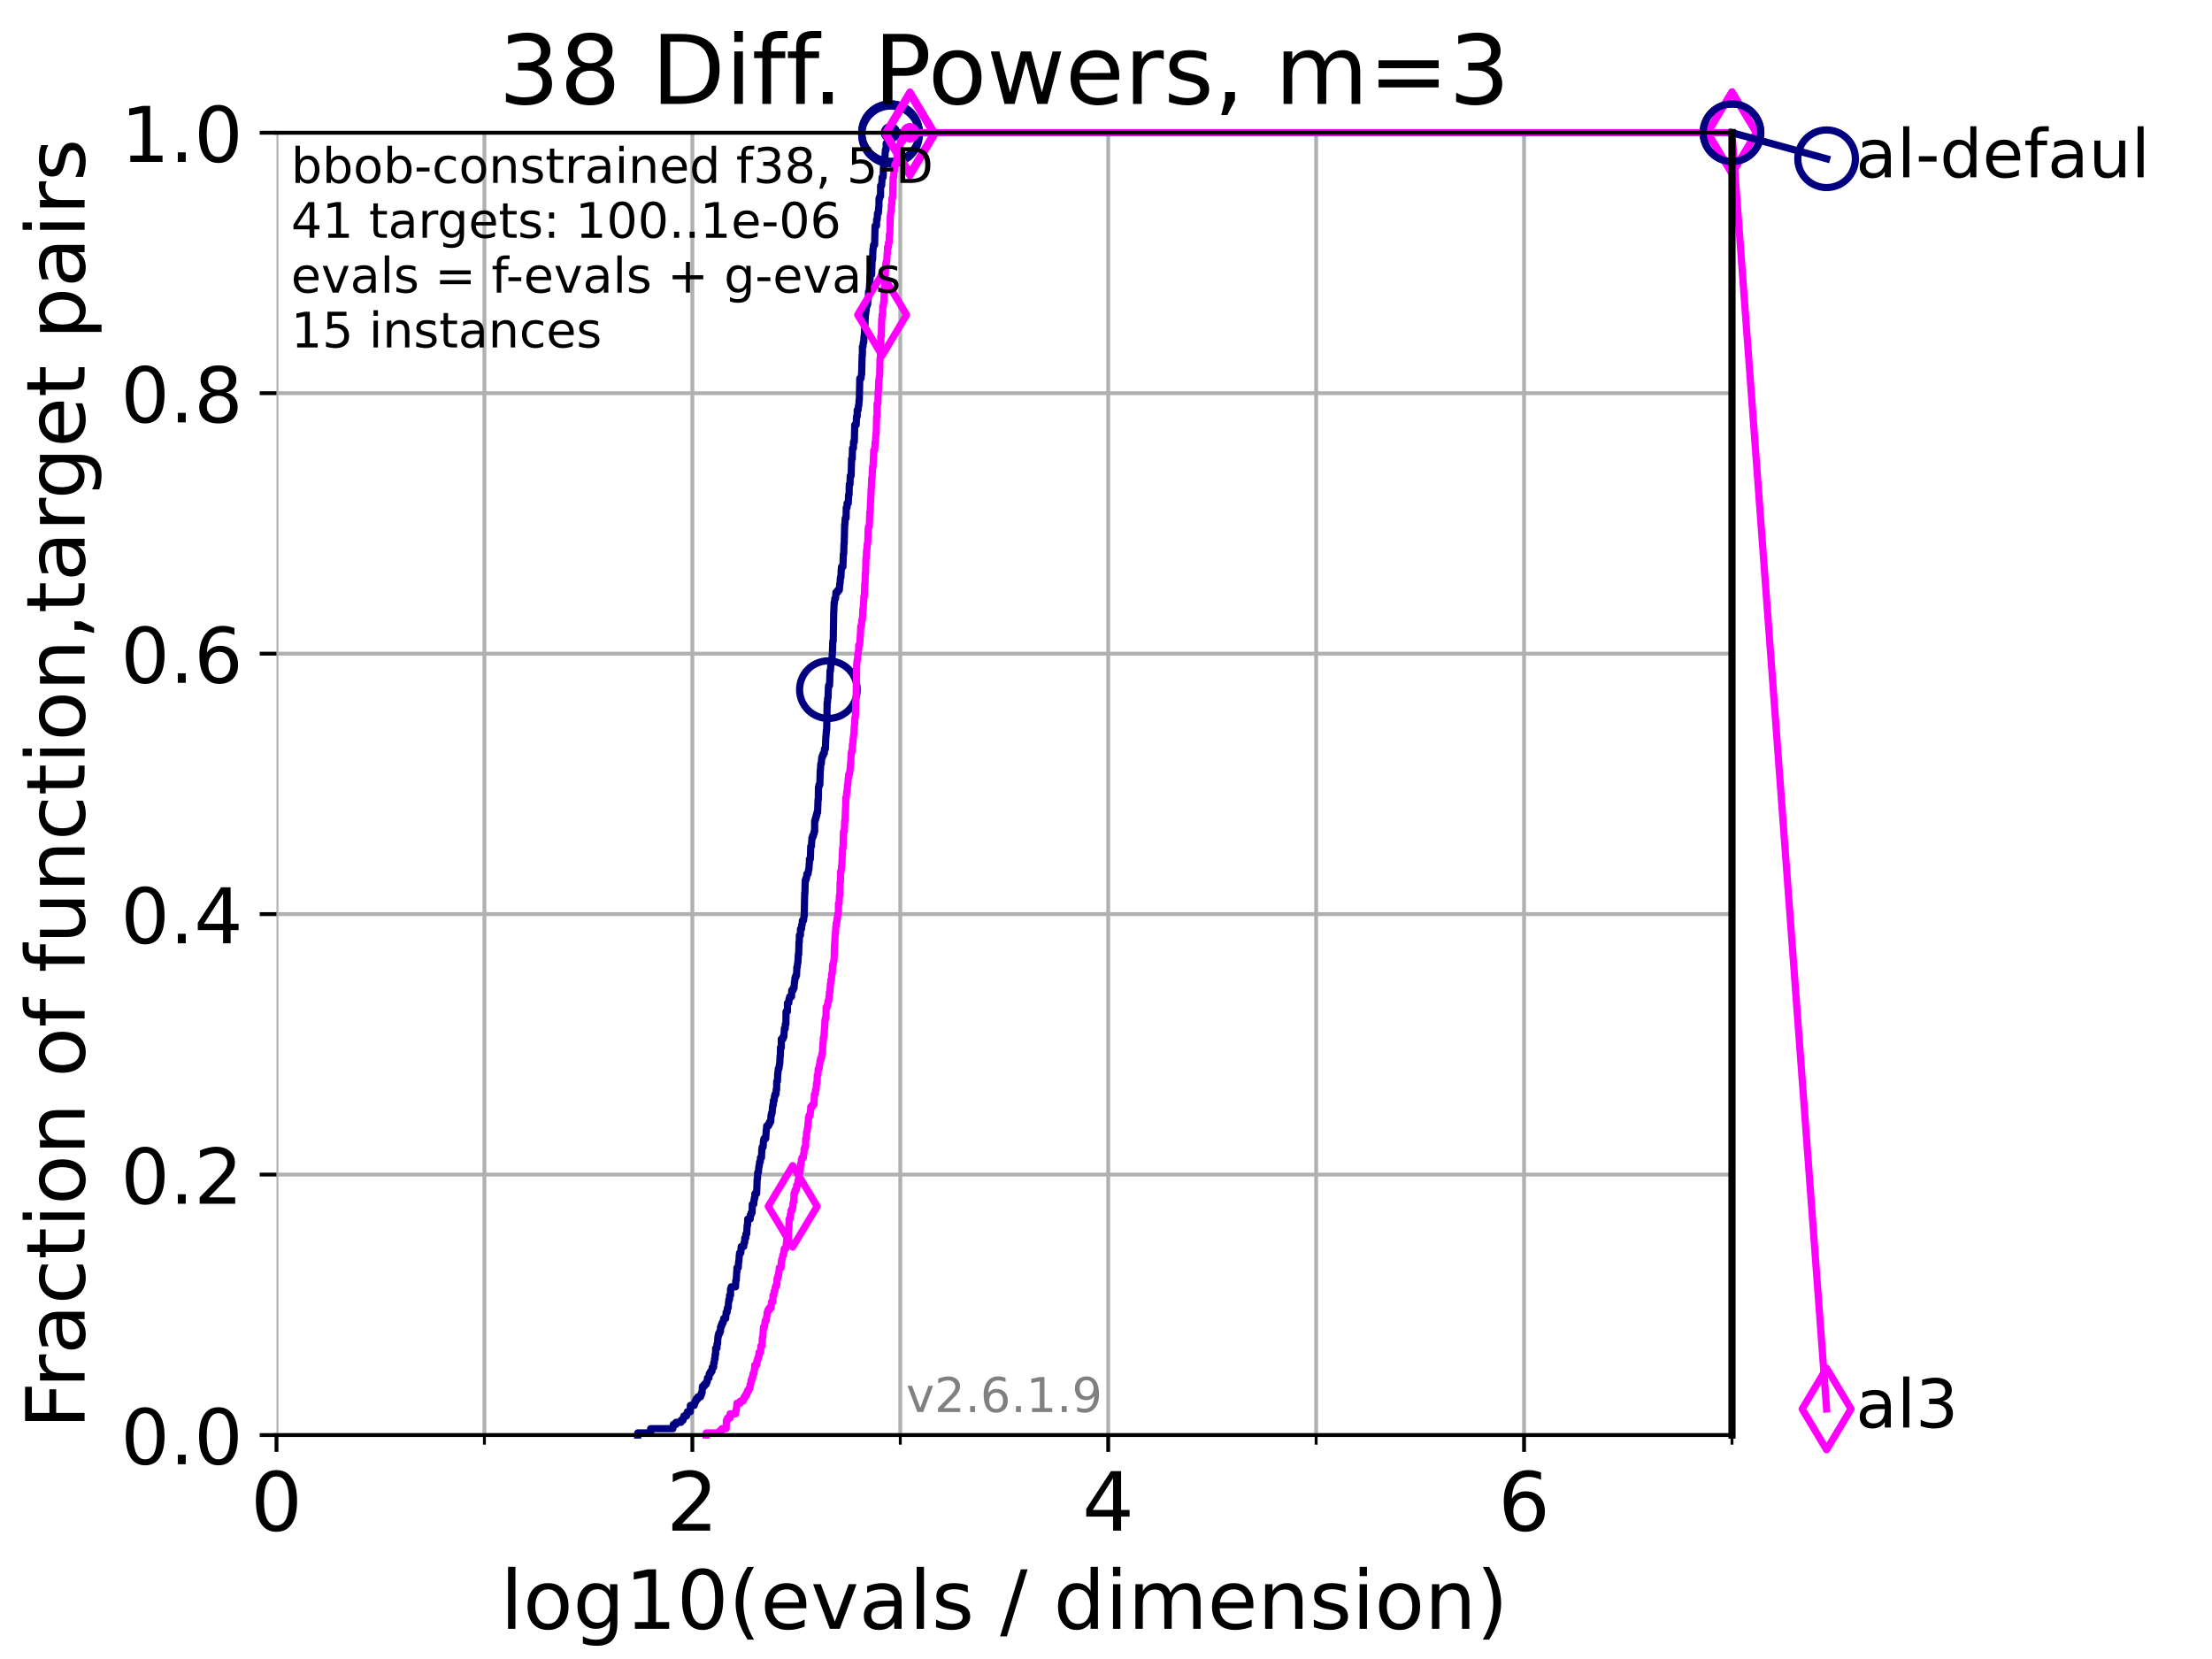 <?xml version="1.0" encoding="utf-8" standalone="no"?>
<!DOCTYPE svg PUBLIC "-//W3C//DTD SVG 1.1//EN"
  "http://www.w3.org/Graphics/SVG/1.1/DTD/svg11.dtd">
<!-- Created with matplotlib (https://matplotlib.org/) -->
<svg height="345.6pt" version="1.1" viewBox="0 0 460.8 345.6" width="460.8pt" xmlns="http://www.w3.org/2000/svg" xmlns:xlink="http://www.w3.org/1999/xlink">
 <defs>
  <style type="text/css">*{stroke-linecap:butt;stroke-linejoin:round;}</style>
 </defs>
 <g id="figure_1">
  <g id="patch_1">
   <path d="M 0 345.6 
L 460.8 345.6 
L 460.8 0 
L 0 0 
z
" style="fill:#ffffff;"/>
  </g>
  <g id="axes_1">
   <g id="patch_2">
    <path d="M 57.6 298.944 
L 360.806 298.944 
L 360.806 27.648 
L 57.6 27.648 
z
" style="fill:#ffffff;"/>
   </g>
   <g id="matplotlib.axis_1">
    <g id="xtick_1">
     <g id="line2d_1">
      <path clip-path="url(#pc4106e0e1e)" d="M 57.6 298.944 
L 57.6 27.648 
" style="fill:none;stroke:#b0b0b0;stroke-linecap:square;stroke-width:0.8;"/>
     </g>
     <g id="line2d_2">
      <defs>
       <path d="M 0 0 
L 0 3.5 
" id="mf2a2cb2c4a" style="stroke:#000000;stroke-width:0.8;"/>
      </defs>
      <g>
       <use style="stroke:#000000;stroke-width:0.8;" x="57.6" xlink:href="#mf2a2cb2c4a" y="298.944"/>
      </g>
     </g>
     <g id="text_1">
      <!-- 0 -->
      <g transform="translate(52.192 318.861)scale(0.17 -0.17)">
       <defs>
        <path d="M 31.781 66.406 
Q 24.172 66.406 20.328 58.906 
Q 16.5 51.422 16.5 36.375 
Q 16.5 21.391 20.328 13.891 
Q 24.172 6.391 31.781 6.391 
Q 39.453 6.391 43.281 13.891 
Q 47.125 21.391 47.125 36.375 
Q 47.125 51.422 43.281 58.906 
Q 39.453 66.406 31.781 66.406 
z
M 31.781 74.219 
Q 44.047 74.219 50.516 64.516 
Q 56.984 54.828 56.984 36.375 
Q 56.984 17.969 50.516 8.266 
Q 44.047 -1.422 31.781 -1.422 
Q 19.531 -1.422 13.062 8.266 
Q 6.594 17.969 6.594 36.375 
Q 6.594 54.828 13.062 64.516 
Q 19.531 74.219 31.781 74.219 
z
" id="DejaVuSans-48"/>
       </defs>
       <use xlink:href="#DejaVuSans-48"/>
      </g>
     </g>
    </g>
    <g id="xtick_2">
     <g id="line2d_3">
      <path clip-path="url(#pc4106e0e1e)" d="M 144.23 298.944 
L 144.23 27.648 
" style="fill:none;stroke:#b0b0b0;stroke-linecap:square;stroke-width:0.8;"/>
     </g>
     <g id="line2d_4">
      <g>
       <use style="stroke:#000000;stroke-width:0.8;" x="144.23" xlink:href="#mf2a2cb2c4a" y="298.944"/>
      </g>
     </g>
     <g id="text_2">
      <!-- 2 -->
      <g transform="translate(138.822 318.861)scale(0.17 -0.17)">
       <defs>
        <path d="M 19.188 8.297 
L 53.609 8.297 
L 53.609 0 
L 7.328 0 
L 7.328 8.297 
Q 12.938 14.109 22.625 23.891 
Q 32.328 33.688 34.812 36.531 
Q 39.547 41.844 41.422 45.531 
Q 43.312 49.219 43.312 52.781 
Q 43.312 58.594 39.234 62.25 
Q 35.156 65.922 28.609 65.922 
Q 23.969 65.922 18.812 64.312 
Q 13.672 62.703 7.812 59.422 
L 7.812 69.391 
Q 13.766 71.781 18.938 73 
Q 24.125 74.219 28.422 74.219 
Q 39.75 74.219 46.484 68.547 
Q 53.219 62.891 53.219 53.422 
Q 53.219 48.922 51.531 44.891 
Q 49.859 40.875 45.406 35.406 
Q 44.188 33.984 37.641 27.219 
Q 31.109 20.453 19.188 8.297 
z
" id="DejaVuSans-50"/>
       </defs>
       <use xlink:href="#DejaVuSans-50"/>
      </g>
     </g>
    </g>
    <g id="xtick_3">
     <g id="line2d_5">
      <path clip-path="url(#pc4106e0e1e)" d="M 230.861 298.944 
L 230.861 27.648 
" style="fill:none;stroke:#b0b0b0;stroke-linecap:square;stroke-width:0.8;"/>
     </g>
     <g id="line2d_6">
      <g>
       <use style="stroke:#000000;stroke-width:0.8;" x="230.861" xlink:href="#mf2a2cb2c4a" y="298.944"/>
      </g>
     </g>
     <g id="text_3">
      <!-- 4 -->
      <g transform="translate(225.453 318.861)scale(0.17 -0.17)">
       <defs>
        <path d="M 37.797 64.312 
L 12.891 25.391 
L 37.797 25.391 
z
M 35.203 72.906 
L 47.609 72.906 
L 47.609 25.391 
L 58.016 25.391 
L 58.016 17.188 
L 47.609 17.188 
L 47.609 0 
L 37.797 0 
L 37.797 17.188 
L 4.891 17.188 
L 4.891 26.703 
z
" id="DejaVuSans-52"/>
       </defs>
       <use xlink:href="#DejaVuSans-52"/>
      </g>
     </g>
    </g>
    <g id="xtick_4">
     <g id="line2d_7">
      <path clip-path="url(#pc4106e0e1e)" d="M 317.491 298.944 
L 317.491 27.648 
" style="fill:none;stroke:#b0b0b0;stroke-linecap:square;stroke-width:0.8;"/>
     </g>
     <g id="line2d_8">
      <g>
       <use style="stroke:#000000;stroke-width:0.8;" x="317.491" xlink:href="#mf2a2cb2c4a" y="298.944"/>
      </g>
     </g>
     <g id="text_4">
      <!-- 6 -->
      <g transform="translate(312.083 318.861)scale(0.17 -0.17)">
       <defs>
        <path d="M 33.016 40.375 
Q 26.375 40.375 22.484 35.828 
Q 18.609 31.297 18.609 23.391 
Q 18.609 15.531 22.484 10.953 
Q 26.375 6.391 33.016 6.391 
Q 39.656 6.391 43.531 10.953 
Q 47.406 15.531 47.406 23.391 
Q 47.406 31.297 43.531 35.828 
Q 39.656 40.375 33.016 40.375 
z
M 52.594 71.297 
L 52.594 62.312 
Q 48.875 64.062 45.094 64.984 
Q 41.312 65.922 37.594 65.922 
Q 27.828 65.922 22.672 59.328 
Q 17.531 52.734 16.797 39.406 
Q 19.672 43.656 24.016 45.922 
Q 28.375 48.188 33.594 48.188 
Q 44.578 48.188 50.953 41.516 
Q 57.328 34.859 57.328 23.391 
Q 57.328 12.156 50.688 5.359 
Q 44.047 -1.422 33.016 -1.422 
Q 20.359 -1.422 13.672 8.266 
Q 6.984 17.969 6.984 36.375 
Q 6.984 53.656 15.188 63.938 
Q 23.391 74.219 37.203 74.219 
Q 40.922 74.219 44.703 73.484 
Q 48.484 72.75 52.594 71.297 
z
" id="DejaVuSans-54"/>
       </defs>
       <use xlink:href="#DejaVuSans-54"/>
      </g>
     </g>
    </g>
    <g id="xtick_5">
     <g id="line2d_9">
      <path clip-path="url(#pc4106e0e1e)" d="M 100.915 298.944 
L 100.915 27.648 
" style="fill:none;stroke:#b0b0b0;stroke-linecap:square;stroke-width:0.8;"/>
     </g>
     <g id="line2d_10">
      <defs>
       <path d="M 0 0 
L 0 2 
" id="m87959aeeac" style="stroke:#000000;stroke-width:0.6;"/>
      </defs>
      <g>
       <use style="stroke:#000000;stroke-width:0.6;" x="100.915" xlink:href="#m87959aeeac" y="298.944"/>
      </g>
     </g>
    </g>
    <g id="xtick_6">
     <g id="line2d_11">
      <path clip-path="url(#pc4106e0e1e)" d="M 187.546 298.944 
L 187.546 27.648 
" style="fill:none;stroke:#b0b0b0;stroke-linecap:square;stroke-width:0.8;"/>
     </g>
     <g id="line2d_12">
      <g>
       <use style="stroke:#000000;stroke-width:0.6;" x="187.546" xlink:href="#m87959aeeac" y="298.944"/>
      </g>
     </g>
    </g>
    <g id="xtick_7">
     <g id="line2d_13">
      <path clip-path="url(#pc4106e0e1e)" d="M 274.176 298.944 
L 274.176 27.648 
" style="fill:none;stroke:#b0b0b0;stroke-linecap:square;stroke-width:0.8;"/>
     </g>
     <g id="line2d_14">
      <g>
       <use style="stroke:#000000;stroke-width:0.6;" x="274.176" xlink:href="#m87959aeeac" y="298.944"/>
      </g>
     </g>
    </g>
    <g id="xtick_8">
     <g id="line2d_15">
      <path clip-path="url(#pc4106e0e1e)" d="M 360.806 298.944 
L 360.806 27.648 
" style="fill:none;stroke:#b0b0b0;stroke-linecap:square;stroke-width:0.8;"/>
     </g>
     <g id="line2d_16">
      <g>
       <use style="stroke:#000000;stroke-width:0.6;" x="360.806" xlink:href="#m87959aeeac" y="298.944"/>
      </g>
     </g>
    </g>
    <g id="text_5">
     <!-- log10(evals / dimension) -->
     <g transform="translate(104.239 339.314)scale(0.17 -0.17)">
      <defs>
       <path d="M 9.422 75.984 
L 18.406 75.984 
L 18.406 0 
L 9.422 0 
z
" id="DejaVuSans-108"/>
       <path d="M 30.609 48.391 
Q 23.391 48.391 19.188 42.75 
Q 14.984 37.109 14.984 27.297 
Q 14.984 17.484 19.156 11.844 
Q 23.344 6.203 30.609 6.203 
Q 37.797 6.203 41.984 11.859 
Q 46.188 17.531 46.188 27.297 
Q 46.188 37.016 41.984 42.703 
Q 37.797 48.391 30.609 48.391 
z
M 30.609 56 
Q 42.328 56 49.016 48.375 
Q 55.719 40.766 55.719 27.297 
Q 55.719 13.875 49.016 6.219 
Q 42.328 -1.422 30.609 -1.422 
Q 18.844 -1.422 12.172 6.219 
Q 5.516 13.875 5.516 27.297 
Q 5.516 40.766 12.172 48.375 
Q 18.844 56 30.609 56 
z
" id="DejaVuSans-111"/>
       <path d="M 45.406 27.984 
Q 45.406 37.75 41.375 43.109 
Q 37.359 48.484 30.078 48.484 
Q 22.859 48.484 18.828 43.109 
Q 14.797 37.75 14.797 27.984 
Q 14.797 18.266 18.828 12.891 
Q 22.859 7.516 30.078 7.516 
Q 37.359 7.516 41.375 12.891 
Q 45.406 18.266 45.406 27.984 
z
M 54.391 6.781 
Q 54.391 -7.172 48.188 -13.984 
Q 42 -20.797 29.203 -20.797 
Q 24.469 -20.797 20.266 -20.094 
Q 16.062 -19.391 12.109 -17.922 
L 12.109 -9.188 
Q 16.062 -11.328 19.922 -12.344 
Q 23.781 -13.375 27.781 -13.375 
Q 36.625 -13.375 41.016 -8.766 
Q 45.406 -4.156 45.406 5.172 
L 45.406 9.625 
Q 42.625 4.781 38.281 2.391 
Q 33.938 0 27.875 0 
Q 17.828 0 11.672 7.656 
Q 5.516 15.328 5.516 27.984 
Q 5.516 40.672 11.672 48.328 
Q 17.828 56 27.875 56 
Q 33.938 56 38.281 53.609 
Q 42.625 51.219 45.406 46.391 
L 45.406 54.688 
L 54.391 54.688 
z
" id="DejaVuSans-103"/>
       <path d="M 12.406 8.297 
L 28.516 8.297 
L 28.516 63.922 
L 10.984 60.406 
L 10.984 69.391 
L 28.422 72.906 
L 38.281 72.906 
L 38.281 8.297 
L 54.391 8.297 
L 54.391 0 
L 12.406 0 
z
" id="DejaVuSans-49"/>
       <path d="M 31 75.875 
Q 24.469 64.656 21.281 53.656 
Q 18.109 42.672 18.109 31.391 
Q 18.109 20.125 21.312 9.062 
Q 24.516 -2 31 -13.188 
L 23.188 -13.188 
Q 15.875 -1.703 12.234 9.375 
Q 8.594 20.453 8.594 31.391 
Q 8.594 42.281 12.203 53.312 
Q 15.828 64.359 23.188 75.875 
z
" id="DejaVuSans-40"/>
       <path d="M 56.203 29.594 
L 56.203 25.203 
L 14.891 25.203 
Q 15.484 15.922 20.484 11.062 
Q 25.484 6.203 34.422 6.203 
Q 39.594 6.203 44.453 7.469 
Q 49.312 8.734 54.109 11.281 
L 54.109 2.781 
Q 49.266 0.734 44.188 -0.344 
Q 39.109 -1.422 33.891 -1.422 
Q 20.797 -1.422 13.156 6.188 
Q 5.516 13.812 5.516 26.812 
Q 5.516 40.234 12.766 48.109 
Q 20.016 56 32.328 56 
Q 43.359 56 49.781 48.891 
Q 56.203 41.797 56.203 29.594 
z
M 47.219 32.234 
Q 47.125 39.594 43.094 43.984 
Q 39.062 48.391 32.422 48.391 
Q 24.906 48.391 20.391 44.141 
Q 15.875 39.891 15.188 32.172 
z
" id="DejaVuSans-101"/>
       <path d="M 2.984 54.688 
L 12.5 54.688 
L 29.594 8.797 
L 46.688 54.688 
L 56.203 54.688 
L 35.688 0 
L 23.484 0 
z
" id="DejaVuSans-118"/>
       <path d="M 34.281 27.484 
Q 23.391 27.484 19.188 25 
Q 14.984 22.516 14.984 16.5 
Q 14.984 11.719 18.141 8.906 
Q 21.297 6.109 26.703 6.109 
Q 34.188 6.109 38.703 11.406 
Q 43.219 16.703 43.219 25.484 
L 43.219 27.484 
z
M 52.203 31.203 
L 52.203 0 
L 43.219 0 
L 43.219 8.297 
Q 40.141 3.328 35.547 0.953 
Q 30.953 -1.422 24.312 -1.422 
Q 15.922 -1.422 10.953 3.297 
Q 6 8.016 6 15.922 
Q 6 25.141 12.172 29.828 
Q 18.359 34.516 30.609 34.516 
L 43.219 34.516 
L 43.219 35.406 
Q 43.219 41.609 39.141 45 
Q 35.062 48.391 27.688 48.391 
Q 23 48.391 18.547 47.266 
Q 14.109 46.141 10.016 43.891 
L 10.016 52.203 
Q 14.938 54.109 19.578 55.047 
Q 24.219 56 28.609 56 
Q 40.484 56 46.344 49.844 
Q 52.203 43.703 52.203 31.203 
z
" id="DejaVuSans-97"/>
       <path d="M 44.281 53.078 
L 44.281 44.578 
Q 40.484 46.531 36.375 47.5 
Q 32.281 48.484 27.875 48.484 
Q 21.188 48.484 17.844 46.438 
Q 14.5 44.391 14.5 40.281 
Q 14.5 37.156 16.891 35.375 
Q 19.281 33.594 26.516 31.984 
L 29.594 31.297 
Q 39.156 29.25 43.188 25.516 
Q 47.219 21.781 47.219 15.094 
Q 47.219 7.469 41.188 3.016 
Q 35.156 -1.422 24.609 -1.422 
Q 20.219 -1.422 15.453 -0.562 
Q 10.688 0.297 5.422 2 
L 5.422 11.281 
Q 10.406 8.688 15.234 7.391 
Q 20.062 6.109 24.812 6.109 
Q 31.156 6.109 34.562 8.281 
Q 37.984 10.453 37.984 14.406 
Q 37.984 18.062 35.516 20.016 
Q 33.062 21.969 24.703 23.781 
L 21.578 24.516 
Q 13.234 26.266 9.516 29.906 
Q 5.812 33.547 5.812 39.891 
Q 5.812 47.609 11.281 51.797 
Q 16.75 56 26.812 56 
Q 31.781 56 36.172 55.266 
Q 40.578 54.547 44.281 53.078 
z
" id="DejaVuSans-115"/>
       <path id="DejaVuSans-32"/>
       <path d="M 25.391 72.906 
L 33.688 72.906 
L 8.297 -9.281 
L 0 -9.281 
z
" id="DejaVuSans-47"/>
       <path d="M 45.406 46.391 
L 45.406 75.984 
L 54.391 75.984 
L 54.391 0 
L 45.406 0 
L 45.406 8.203 
Q 42.578 3.328 38.25 0.953 
Q 33.938 -1.422 27.875 -1.422 
Q 17.969 -1.422 11.734 6.484 
Q 5.516 14.406 5.516 27.297 
Q 5.516 40.188 11.734 48.094 
Q 17.969 56 27.875 56 
Q 33.938 56 38.25 53.625 
Q 42.578 51.266 45.406 46.391 
z
M 14.797 27.297 
Q 14.797 17.391 18.875 11.75 
Q 22.953 6.109 30.078 6.109 
Q 37.203 6.109 41.297 11.75 
Q 45.406 17.391 45.406 27.297 
Q 45.406 37.203 41.297 42.844 
Q 37.203 48.484 30.078 48.484 
Q 22.953 48.484 18.875 42.844 
Q 14.797 37.203 14.797 27.297 
z
" id="DejaVuSans-100"/>
       <path d="M 9.422 54.688 
L 18.406 54.688 
L 18.406 0 
L 9.422 0 
z
M 9.422 75.984 
L 18.406 75.984 
L 18.406 64.594 
L 9.422 64.594 
z
" id="DejaVuSans-105"/>
       <path d="M 52 44.188 
Q 55.375 50.25 60.062 53.125 
Q 64.75 56 71.094 56 
Q 79.641 56 84.281 50.016 
Q 88.922 44.047 88.922 33.016 
L 88.922 0 
L 79.891 0 
L 79.891 32.719 
Q 79.891 40.578 77.094 44.375 
Q 74.312 48.188 68.609 48.188 
Q 61.625 48.188 57.562 43.547 
Q 53.516 38.922 53.516 30.906 
L 53.516 0 
L 44.484 0 
L 44.484 32.719 
Q 44.484 40.625 41.703 44.406 
Q 38.922 48.188 33.109 48.188 
Q 26.219 48.188 22.156 43.531 
Q 18.109 38.875 18.109 30.906 
L 18.109 0 
L 9.078 0 
L 9.078 54.688 
L 18.109 54.688 
L 18.109 46.188 
Q 21.188 51.219 25.484 53.609 
Q 29.781 56 35.688 56 
Q 41.656 56 45.828 52.969 
Q 50 49.953 52 44.188 
z
" id="DejaVuSans-109"/>
       <path d="M 54.891 33.016 
L 54.891 0 
L 45.906 0 
L 45.906 32.719 
Q 45.906 40.484 42.875 44.328 
Q 39.844 48.188 33.797 48.188 
Q 26.516 48.188 22.312 43.547 
Q 18.109 38.922 18.109 30.906 
L 18.109 0 
L 9.078 0 
L 9.078 54.688 
L 18.109 54.688 
L 18.109 46.188 
Q 21.344 51.125 25.703 53.562 
Q 30.078 56 35.797 56 
Q 45.219 56 50.047 50.172 
Q 54.891 44.344 54.891 33.016 
z
" id="DejaVuSans-110"/>
       <path d="M 8.016 75.875 
L 15.828 75.875 
Q 23.141 64.359 26.781 53.312 
Q 30.422 42.281 30.422 31.391 
Q 30.422 20.453 26.781 9.375 
Q 23.141 -1.703 15.828 -13.188 
L 8.016 -13.188 
Q 14.5 -2 17.703 9.062 
Q 20.906 20.125 20.906 31.391 
Q 20.906 42.672 17.703 53.656 
Q 14.5 64.656 8.016 75.875 
z
" id="DejaVuSans-41"/>
      </defs>
      <use xlink:href="#DejaVuSans-108"/>
      <use x="27.783" xlink:href="#DejaVuSans-111"/>
      <use x="88.965" xlink:href="#DejaVuSans-103"/>
      <use x="152.441" xlink:href="#DejaVuSans-49"/>
      <use x="216.064" xlink:href="#DejaVuSans-48"/>
      <use x="279.688" xlink:href="#DejaVuSans-40"/>
      <use x="318.701" xlink:href="#DejaVuSans-101"/>
      <use x="380.225" xlink:href="#DejaVuSans-118"/>
      <use x="439.404" xlink:href="#DejaVuSans-97"/>
      <use x="500.684" xlink:href="#DejaVuSans-108"/>
      <use x="528.467" xlink:href="#DejaVuSans-115"/>
      <use x="580.566" xlink:href="#DejaVuSans-32"/>
      <use x="612.354" xlink:href="#DejaVuSans-47"/>
      <use x="646.045" xlink:href="#DejaVuSans-32"/>
      <use x="677.832" xlink:href="#DejaVuSans-100"/>
      <use x="741.309" xlink:href="#DejaVuSans-105"/>
      <use x="769.092" xlink:href="#DejaVuSans-109"/>
      <use x="866.504" xlink:href="#DejaVuSans-101"/>
      <use x="928.027" xlink:href="#DejaVuSans-110"/>
      <use x="991.406" xlink:href="#DejaVuSans-115"/>
      <use x="1043.506" xlink:href="#DejaVuSans-105"/>
      <use x="1071.289" xlink:href="#DejaVuSans-111"/>
      <use x="1132.471" xlink:href="#DejaVuSans-110"/>
      <use x="1195.85" xlink:href="#DejaVuSans-41"/>
     </g>
    </g>
   </g>
   <g id="matplotlib.axis_2">
    <g id="ytick_1">
     <g id="line2d_17">
      <path clip-path="url(#pc4106e0e1e)" d="M 57.6 298.944 
L 360.806 298.944 
" style="fill:none;stroke:#b0b0b0;stroke-linecap:square;stroke-width:0.8;"/>
     </g>
     <g id="line2d_18">
      <defs>
       <path d="M 0 0 
L -3.5 0 
" id="m85527293cc" style="stroke:#000000;stroke-width:0.8;"/>
      </defs>
      <g>
       <use style="stroke:#000000;stroke-width:0.8;" x="57.6" xlink:href="#m85527293cc" y="298.944"/>
      </g>
     </g>
     <g id="text_6">
      <!-- 0.0 -->
      <g transform="translate(25.155 305.023)scale(0.16 -0.16)">
       <defs>
        <path d="M 10.688 12.406 
L 21 12.406 
L 21 0 
L 10.688 0 
z
" id="DejaVuSans-46"/>
       </defs>
       <use xlink:href="#DejaVuSans-48"/>
       <use x="63.623" xlink:href="#DejaVuSans-46"/>
       <use x="95.41" xlink:href="#DejaVuSans-48"/>
      </g>
     </g>
    </g>
    <g id="ytick_2">
     <g id="line2d_19">
      <path clip-path="url(#pc4106e0e1e)" d="M 57.6 244.685 
L 360.806 244.685 
" style="fill:none;stroke:#b0b0b0;stroke-linecap:square;stroke-width:0.8;"/>
     </g>
     <g id="line2d_20">
      <g>
       <use style="stroke:#000000;stroke-width:0.8;" x="57.6" xlink:href="#m85527293cc" y="244.685"/>
      </g>
     </g>
     <g id="text_7">
      <!-- 0.2 -->
      <g transform="translate(25.155 250.764)scale(0.16 -0.16)">
       <use xlink:href="#DejaVuSans-48"/>
       <use x="63.623" xlink:href="#DejaVuSans-46"/>
       <use x="95.41" xlink:href="#DejaVuSans-50"/>
      </g>
     </g>
    </g>
    <g id="ytick_3">
     <g id="line2d_21">
      <path clip-path="url(#pc4106e0e1e)" d="M 57.6 190.426 
L 360.806 190.426 
" style="fill:none;stroke:#b0b0b0;stroke-linecap:square;stroke-width:0.8;"/>
     </g>
     <g id="line2d_22">
      <g>
       <use style="stroke:#000000;stroke-width:0.8;" x="57.6" xlink:href="#m85527293cc" y="190.426"/>
      </g>
     </g>
     <g id="text_8">
      <!-- 0.4 -->
      <g transform="translate(25.155 196.504)scale(0.16 -0.16)">
       <use xlink:href="#DejaVuSans-48"/>
       <use x="63.623" xlink:href="#DejaVuSans-46"/>
       <use x="95.41" xlink:href="#DejaVuSans-52"/>
      </g>
     </g>
    </g>
    <g id="ytick_4">
     <g id="line2d_23">
      <path clip-path="url(#pc4106e0e1e)" d="M 57.6 136.166 
L 360.806 136.166 
" style="fill:none;stroke:#b0b0b0;stroke-linecap:square;stroke-width:0.8;"/>
     </g>
     <g id="line2d_24">
      <g>
       <use style="stroke:#000000;stroke-width:0.8;" x="57.6" xlink:href="#m85527293cc" y="136.166"/>
      </g>
     </g>
     <g id="text_9">
      <!-- 0.6 -->
      <g transform="translate(25.155 142.245)scale(0.16 -0.16)">
       <use xlink:href="#DejaVuSans-48"/>
       <use x="63.623" xlink:href="#DejaVuSans-46"/>
       <use x="95.41" xlink:href="#DejaVuSans-54"/>
      </g>
     </g>
    </g>
    <g id="ytick_5">
     <g id="line2d_25">
      <path clip-path="url(#pc4106e0e1e)" d="M 57.6 81.907 
L 360.806 81.907 
" style="fill:none;stroke:#b0b0b0;stroke-linecap:square;stroke-width:0.8;"/>
     </g>
     <g id="line2d_26">
      <g>
       <use style="stroke:#000000;stroke-width:0.8;" x="57.6" xlink:href="#m85527293cc" y="81.907"/>
      </g>
     </g>
     <g id="text_10">
      <!-- 0.8 -->
      <g transform="translate(25.155 87.986)scale(0.16 -0.16)">
       <defs>
        <path d="M 31.781 34.625 
Q 24.75 34.625 20.719 30.859 
Q 16.703 27.094 16.703 20.516 
Q 16.703 13.922 20.719 10.156 
Q 24.75 6.391 31.781 6.391 
Q 38.812 6.391 42.859 10.172 
Q 46.922 13.969 46.922 20.516 
Q 46.922 27.094 42.891 30.859 
Q 38.875 34.625 31.781 34.625 
z
M 21.922 38.812 
Q 15.578 40.375 12.031 44.719 
Q 8.5 49.078 8.5 55.328 
Q 8.5 64.062 14.719 69.141 
Q 20.953 74.219 31.781 74.219 
Q 42.672 74.219 48.875 69.141 
Q 55.078 64.062 55.078 55.328 
Q 55.078 49.078 51.531 44.719 
Q 48 40.375 41.703 38.812 
Q 48.828 37.156 52.797 32.312 
Q 56.781 27.484 56.781 20.516 
Q 56.781 9.906 50.312 4.234 
Q 43.844 -1.422 31.781 -1.422 
Q 19.734 -1.422 13.25 4.234 
Q 6.781 9.906 6.781 20.516 
Q 6.781 27.484 10.781 32.312 
Q 14.797 37.156 21.922 38.812 
z
M 18.312 54.391 
Q 18.312 48.734 21.844 45.562 
Q 25.391 42.391 31.781 42.391 
Q 38.141 42.391 41.719 45.562 
Q 45.312 48.734 45.312 54.391 
Q 45.312 60.062 41.719 63.234 
Q 38.141 66.406 31.781 66.406 
Q 25.391 66.406 21.844 63.234 
Q 18.312 60.062 18.312 54.391 
z
" id="DejaVuSans-56"/>
       </defs>
       <use xlink:href="#DejaVuSans-48"/>
       <use x="63.623" xlink:href="#DejaVuSans-46"/>
       <use x="95.41" xlink:href="#DejaVuSans-56"/>
      </g>
     </g>
    </g>
    <g id="ytick_6">
     <g id="line2d_27">
      <path clip-path="url(#pc4106e0e1e)" d="M 57.6 27.648 
L 360.806 27.648 
" style="fill:none;stroke:#b0b0b0;stroke-linecap:square;stroke-width:0.8;"/>
     </g>
     <g id="line2d_28">
      <g>
       <use style="stroke:#000000;stroke-width:0.8;" x="57.6" xlink:href="#m85527293cc" y="27.648"/>
      </g>
     </g>
     <g id="text_11">
      <!-- 1.0 -->
      <g transform="translate(25.155 33.727)scale(0.16 -0.16)">
       <use xlink:href="#DejaVuSans-49"/>
       <use x="63.623" xlink:href="#DejaVuSans-46"/>
       <use x="95.41" xlink:href="#DejaVuSans-48"/>
      </g>
     </g>
    </g>
    <g id="text_12">
     <!-- Fraction of function,target pairs -->
     <g transform="translate(17.62 297.681)rotate(-90)scale(0.17 -0.17)">
      <defs>
       <path d="M 9.812 72.906 
L 51.703 72.906 
L 51.703 64.594 
L 19.672 64.594 
L 19.672 43.109 
L 48.578 43.109 
L 48.578 34.812 
L 19.672 34.812 
L 19.672 0 
L 9.812 0 
z
" id="DejaVuSans-70"/>
       <path d="M 41.109 46.297 
Q 39.594 47.172 37.812 47.578 
Q 36.031 48 33.891 48 
Q 26.266 48 22.188 43.047 
Q 18.109 38.094 18.109 28.812 
L 18.109 0 
L 9.078 0 
L 9.078 54.688 
L 18.109 54.688 
L 18.109 46.188 
Q 20.953 51.172 25.484 53.578 
Q 30.031 56 36.531 56 
Q 37.453 56 38.578 55.875 
Q 39.703 55.766 41.062 55.516 
z
" id="DejaVuSans-114"/>
       <path d="M 48.781 52.594 
L 48.781 44.188 
Q 44.969 46.297 41.141 47.344 
Q 37.312 48.391 33.406 48.391 
Q 24.656 48.391 19.812 42.844 
Q 14.984 37.312 14.984 27.297 
Q 14.984 17.281 19.812 11.734 
Q 24.656 6.203 33.406 6.203 
Q 37.312 6.203 41.141 7.25 
Q 44.969 8.297 48.781 10.406 
L 48.781 2.094 
Q 45.016 0.344 40.984 -0.531 
Q 36.969 -1.422 32.422 -1.422 
Q 20.062 -1.422 12.781 6.344 
Q 5.516 14.109 5.516 27.297 
Q 5.516 40.672 12.859 48.328 
Q 20.219 56 33.016 56 
Q 37.156 56 41.109 55.141 
Q 45.062 54.297 48.781 52.594 
z
" id="DejaVuSans-99"/>
       <path d="M 18.312 70.219 
L 18.312 54.688 
L 36.812 54.688 
L 36.812 47.703 
L 18.312 47.703 
L 18.312 18.016 
Q 18.312 11.328 20.141 9.422 
Q 21.969 7.516 27.594 7.516 
L 36.812 7.516 
L 36.812 0 
L 27.594 0 
Q 17.188 0 13.234 3.875 
Q 9.281 7.766 9.281 18.016 
L 9.281 47.703 
L 2.688 47.703 
L 2.688 54.688 
L 9.281 54.688 
L 9.281 70.219 
z
" id="DejaVuSans-116"/>
       <path d="M 37.109 75.984 
L 37.109 68.5 
L 28.516 68.5 
Q 23.688 68.5 21.797 66.547 
Q 19.922 64.594 19.922 59.516 
L 19.922 54.688 
L 34.719 54.688 
L 34.719 47.703 
L 19.922 47.703 
L 19.922 0 
L 10.891 0 
L 10.891 47.703 
L 2.297 47.703 
L 2.297 54.688 
L 10.891 54.688 
L 10.891 58.5 
Q 10.891 67.625 15.141 71.797 
Q 19.391 75.984 28.609 75.984 
z
" id="DejaVuSans-102"/>
       <path d="M 8.5 21.578 
L 8.5 54.688 
L 17.484 54.688 
L 17.484 21.922 
Q 17.484 14.156 20.5 10.266 
Q 23.531 6.391 29.594 6.391 
Q 36.859 6.391 41.078 11.031 
Q 45.312 15.672 45.312 23.688 
L 45.312 54.688 
L 54.297 54.688 
L 54.297 0 
L 45.312 0 
L 45.312 8.406 
Q 42.047 3.422 37.719 1 
Q 33.406 -1.422 27.688 -1.422 
Q 18.266 -1.422 13.375 4.438 
Q 8.5 10.297 8.5 21.578 
z
M 31.109 56 
z
" id="DejaVuSans-117"/>
       <path d="M 11.719 12.406 
L 22.016 12.406 
L 22.016 4 
L 14.016 -11.625 
L 7.719 -11.625 
L 11.719 4 
z
" id="DejaVuSans-44"/>
       <path d="M 18.109 8.203 
L 18.109 -20.797 
L 9.078 -20.797 
L 9.078 54.688 
L 18.109 54.688 
L 18.109 46.391 
Q 20.953 51.266 25.266 53.625 
Q 29.594 56 35.594 56 
Q 45.562 56 51.781 48.094 
Q 58.016 40.188 58.016 27.297 
Q 58.016 14.406 51.781 6.484 
Q 45.562 -1.422 35.594 -1.422 
Q 29.594 -1.422 25.266 0.953 
Q 20.953 3.328 18.109 8.203 
z
M 48.688 27.297 
Q 48.688 37.203 44.609 42.844 
Q 40.531 48.484 33.406 48.484 
Q 26.266 48.484 22.188 42.844 
Q 18.109 37.203 18.109 27.297 
Q 18.109 17.391 22.188 11.75 
Q 26.266 6.109 33.406 6.109 
Q 40.531 6.109 44.609 11.75 
Q 48.688 17.391 48.688 27.297 
z
" id="DejaVuSans-112"/>
      </defs>
      <use xlink:href="#DejaVuSans-70"/>
      <use x="50.27" xlink:href="#DejaVuSans-114"/>
      <use x="91.383" xlink:href="#DejaVuSans-97"/>
      <use x="152.662" xlink:href="#DejaVuSans-99"/>
      <use x="207.643" xlink:href="#DejaVuSans-116"/>
      <use x="246.852" xlink:href="#DejaVuSans-105"/>
      <use x="274.635" xlink:href="#DejaVuSans-111"/>
      <use x="335.816" xlink:href="#DejaVuSans-110"/>
      <use x="399.195" xlink:href="#DejaVuSans-32"/>
      <use x="430.982" xlink:href="#DejaVuSans-111"/>
      <use x="492.164" xlink:href="#DejaVuSans-102"/>
      <use x="527.369" xlink:href="#DejaVuSans-32"/>
      <use x="559.156" xlink:href="#DejaVuSans-102"/>
      <use x="594.361" xlink:href="#DejaVuSans-117"/>
      <use x="657.74" xlink:href="#DejaVuSans-110"/>
      <use x="721.119" xlink:href="#DejaVuSans-99"/>
      <use x="776.1" xlink:href="#DejaVuSans-116"/>
      <use x="815.309" xlink:href="#DejaVuSans-105"/>
      <use x="843.092" xlink:href="#DejaVuSans-111"/>
      <use x="904.273" xlink:href="#DejaVuSans-110"/>
      <use x="967.652" xlink:href="#DejaVuSans-44"/>
      <use x="999.439" xlink:href="#DejaVuSans-116"/>
      <use x="1038.648" xlink:href="#DejaVuSans-97"/>
      <use x="1099.928" xlink:href="#DejaVuSans-114"/>
      <use x="1139.291" xlink:href="#DejaVuSans-103"/>
      <use x="1202.768" xlink:href="#DejaVuSans-101"/>
      <use x="1264.291" xlink:href="#DejaVuSans-116"/>
      <use x="1303.5" xlink:href="#DejaVuSans-32"/>
      <use x="1335.287" xlink:href="#DejaVuSans-112"/>
      <use x="1398.764" xlink:href="#DejaVuSans-97"/>
      <use x="1460.043" xlink:href="#DejaVuSans-105"/>
      <use x="1487.826" xlink:href="#DejaVuSans-114"/>
      <use x="1528.939" xlink:href="#DejaVuSans-115"/>
     </g>
    </g>
   </g>
   <g id="line2d_29">
    <defs>
     <path d="M 0 1.5 
C 0.398 1.5 0.779 1.342 1.061 1.061 
C 1.342 0.779 1.5 0.398 1.5 0 
C 1.5 -0.398 1.342 -0.779 1.061 -1.061 
C 0.779 -1.342 0.398 -1.5 0 -1.5 
C -0.398 -1.5 -0.779 -1.342 -1.061 -1.061 
C -1.342 -0.779 -1.5 -0.398 -1.5 0 
C -1.5 0.398 -1.342 0.779 -1.061 1.061 
C -0.779 1.342 -0.398 1.5 0 1.5 
z
" id="m22f5869bdc" style="stroke:#000080;"/>
    </defs>
    <g>
     <use style="fill:#000080;stroke:#000080;" x="185.509" xlink:href="#m22f5869bdc" y="27.648"/>
     <use style="fill:#000080;stroke:#000080;" x="185.509" xlink:href="#m22f5869bdc" y="27.648"/>
    </g>
   </g>
   <g id="line2d_30">
    <path d="M 132.847 298.944 
L 132.847 298.503 
L 135.539 298.503 
L 135.539 297.621 
L 140.173 297.621 
L 140.266 296.738 
L 140.816 296.738 
L 140.816 296.297 
L 141.868 296.297 
L 141.868 295.856 
L 142.29 295.856 
L 142.29 295.415 
L 142.456 295.415 
L 142.456 294.974 
L 143.026 294.974 
L 143.026 294.533 
L 143.186 294.533 
L 143.186 294.092 
L 143.812 294.092 
L 143.812 292.768 
L 144.64 292.768 
L 144.64 292.327 
L 144.786 292.327 
L 144.786 291.886 
L 145.004 291.886 
L 145.004 291.445 
L 145.362 291.445 
L 145.362 291.004 
L 145.92 291.004 
L 145.92 290.562 
L 146.126 290.562 
L 146.126 290.121 
L 146.261 290.121 
L 146.329 288.798 
L 146.728 288.798 
L 146.728 288.357 
L 147.119 288.357 
L 147.119 287.916 
L 147.312 287.916 
L 147.376 287.033 
L 147.691 287.033 
L 147.754 286.151 
L 148.002 286.151 
L 148.002 285.71 
L 148.307 285.71 
L 148.368 284.828 
L 148.667 284.828 
L 148.667 283.946 
L 148.786 283.946 
L 148.845 283.063 
L 148.962 283.063 
L 148.962 282.181 
L 149.079 282.181 
L 149.079 280.858 
L 149.367 280.858 
L 149.367 279.975 
L 149.482 279.975 
L 149.538 278.652 
L 149.595 278.652 
L 149.595 278.211 
L 149.708 278.211 
L 149.708 277.77 
L 149.931 277.77 
L 149.931 277.329 
L 150.097 277.329 
L 150.097 276.446 
L 150.262 276.446 
L 150.262 276.005 
L 150.425 276.005 
L 150.425 275.564 
L 150.64 275.564 
L 150.747 274.682 
L 151.168 274.682 
L 151.272 273.358 
L 151.478 273.358 
L 151.529 272.476 
L 151.681 272.476 
L 151.782 271.153 
L 151.833 271.153 
L 151.833 270.712 
L 151.983 270.712 
L 151.983 269.829 
L 152.181 269.829 
L 152.181 268.506 
L 152.328 268.506 
L 152.328 268.065 
L 153.236 268.065 
L 153.282 266.741 
L 153.375 266.741 
L 153.467 264.977 
L 153.513 264.977 
L 153.513 264.095 
L 153.787 264.095 
L 153.877 262.771 
L 153.922 262.771 
L 154.012 261.448 
L 154.057 261.448 
L 154.057 261.007 
L 154.323 261.007 
L 154.41 259.683 
L 154.929 259.683 
L 155.014 258.801 
L 155.141 258.801 
L 155.141 257.919 
L 155.35 257.919 
L 155.392 257.036 
L 155.557 257.036 
L 155.64 255.272 
L 155.721 255.272 
L 155.762 253.949 
L 156.285 253.949 
L 156.324 253.066 
L 156.482 253.066 
L 156.482 252.625 
L 156.677 252.625 
L 156.716 250.861 
L 157.023 250.861 
L 157.062 249.978 
L 157.137 249.978 
L 157.137 249.537 
L 157.251 249.537 
L 157.251 248.655 
L 157.624 248.655 
L 157.734 245.567 
L 157.807 245.567 
L 157.844 244.244 
L 157.989 244.244 
L 158.098 242.92 
L 158.169 242.92 
L 158.241 242.038 
L 158.383 242.038 
L 158.419 241.156 
L 158.63 241.156 
L 158.7 239.391 
L 158.77 239.391 
L 158.77 238.95 
L 158.977 238.95 
L 159.045 237.627 
L 159.148 237.627 
L 159.148 237.186 
L 159.519 237.186 
L 159.619 235.421 
L 159.652 235.421 
L 159.718 234.539 
L 160.11 234.539 
L 160.11 234.098 
L 160.335 234.098 
L 160.335 233.657 
L 160.558 233.657 
L 160.621 232.333 
L 160.715 232.333 
L 160.715 231.892 
L 160.84 231.892 
L 160.933 230.569 
L 160.995 230.569 
L 160.995 230.127 
L 161.118 230.127 
L 161.118 229.245 
L 161.271 229.245 
L 161.331 228.363 
L 161.452 228.363 
L 161.452 227.922 
L 161.662 227.922 
L 161.692 227.04 
L 161.781 227.04 
L 161.81 225.275 
L 161.957 225.275 
L 162.016 223.51 
L 162.074 223.51 
L 162.133 222.628 
L 162.277 222.628 
L 162.364 221.746 
L 162.421 221.746 
L 162.507 219.981 
L 162.563 219.981 
L 162.592 218.217 
L 162.761 218.217 
L 162.761 216.452 
L 163.095 216.452 
L 163.095 216.011 
L 163.288 216.011 
L 163.397 214.247 
L 163.586 214.247 
L 163.586 213.364 
L 163.72 213.364 
L 163.746 210.718 
L 164.037 210.718 
L 164.037 208.953 
L 164.324 208.953 
L 164.376 208.071 
L 164.504 208.071 
L 164.504 207.63 
L 164.884 207.63 
L 164.935 206.306 
L 165.208 206.306 
L 165.208 205.865 
L 165.404 205.865 
L 165.502 204.542 
L 165.55 204.542 
L 165.623 203.66 
L 165.767 203.66 
L 165.767 203.218 
L 165.934 203.218 
L 166.005 201.454 
L 166.076 201.454 
L 166.17 200.572 
L 166.217 200.572 
L 166.31 198.807 
L 166.38 198.807 
L 166.449 196.16 
L 166.518 196.16 
L 166.518 194.837 
L 166.747 194.837 
L 166.747 193.514 
L 166.973 193.514 
L 167.018 192.631 
L 167.107 192.631 
L 167.152 191.749 
L 167.395 191.749 
L 167.482 190.867 
L 167.526 190.867 
L 167.635 186.014 
L 167.678 186.014 
L 167.743 183.367 
L 167.893 183.367 
L 167.893 182.926 
L 168.021 182.926 
L 168.085 182.044 
L 168.337 182.044 
L 168.441 181.162 
L 168.504 181.162 
L 168.586 179.838 
L 168.627 179.838 
L 168.627 178.956 
L 168.812 178.956 
L 168.893 176.309 
L 169.034 176.309 
L 169.135 174.545 
L 169.274 174.545 
L 169.274 174.104 
L 169.472 174.104 
L 169.472 173.663 
L 169.59 173.663 
L 169.59 173.221 
L 169.707 173.221 
L 169.707 171.016 
L 169.823 171.016 
L 169.823 170.575 
L 169.957 170.575 
L 169.957 170.134 
L 170.072 170.134 
L 170.072 169.692 
L 170.186 169.692 
L 170.186 169.251 
L 170.318 169.251 
L 170.412 166.604 
L 170.468 166.604 
L 170.505 163.958 
L 170.598 163.958 
L 170.598 163.517 
L 170.782 163.517 
L 170.874 160.429 
L 170.91 160.429 
L 170.983 159.105 
L 171.092 159.105 
L 171.182 157.782 
L 171.325 157.782 
L 171.325 157.341 
L 171.52 157.341 
L 171.52 156.9 
L 171.73 156.9 
L 171.748 156.017 
L 171.939 156.017 
L 172.042 153.371 
L 172.076 153.371 
L 172.161 152.047 
L 172.213 152.047 
L 172.314 146.312 
L 172.382 146.312 
L 172.415 145.43 
L 172.499 145.43 
L 172.566 143.225 
L 172.616 143.225 
L 172.616 142.783 
L 172.815 142.783 
L 172.913 139.695 
L 173.011 139.695 
L 173.093 137.931 
L 173.286 137.931 
L 173.382 136.166 
L 173.398 136.166 
L 173.494 133.52 
L 173.573 133.52 
L 173.684 127.344 
L 173.699 127.344 
L 173.762 125.579 
L 173.825 125.579 
L 173.902 124.697 
L 174.057 124.697 
L 174.149 123.374 
L 174.514 123.374 
L 174.514 122.932 
L 174.842 122.932 
L 174.931 121.609 
L 174.989 121.609 
L 175.077 120.286 
L 175.179 120.286 
L 175.251 118.521 
L 175.295 118.521 
L 175.295 118.08 
L 175.595 118.08 
L 175.68 115.433 
L 175.751 115.433 
L 175.821 113.228 
L 175.863 113.228 
L 175.961 109.257 
L 176.003 109.257 
L 176.072 107.934 
L 176.251 107.934 
L 176.293 105.728 
L 176.456 105.728 
L 176.456 104.846 
L 176.712 104.846 
L 176.779 103.082 
L 176.872 103.082 
L 176.925 100.876 
L 177.07 100.876 
L 177.122 99.111 
L 177.305 99.111 
L 177.408 95.582 
L 177.537 95.582 
L 177.588 93.377 
L 177.779 93.377 
L 177.804 92.053 
L 177.968 92.053 
L 178.055 88.524 
L 178.364 88.524 
L 178.425 86.76 
L 178.571 86.76 
L 178.571 85.436 
L 178.752 85.436 
L 178.824 84.554 
L 178.896 84.554 
L 178.979 83.231 
L 179.015 83.231 
L 179.109 78.819 
L 179.367 78.819 
L 179.471 77.937 
L 179.494 77.937 
L 179.598 73.967 
L 179.655 73.967 
L 179.655 72.202 
L 179.78 72.202 
L 179.848 71.32 
L 179.928 71.32 
L 179.995 69.997 
L 180.051 69.997 
L 180.13 68.232 
L 180.163 68.232 
L 180.274 65.585 
L 180.307 65.585 
L 180.396 64.703 
L 180.439 64.703 
L 180.505 63.821 
L 180.593 63.821 
L 180.593 63.38 
L 180.755 63.38 
L 180.809 62.056 
L 180.906 62.056 
L 180.938 60.733 
L 181.076 60.733 
L 181.172 58.968 
L 181.193 58.968 
L 181.298 57.204 
L 181.579 57.204 
L 181.682 54.116 
L 181.774 54.116 
L 181.846 51.91 
L 181.886 51.91 
L 181.978 51.028 
L 182.199 51.028 
L 182.289 47.058 
L 182.595 47.058 
L 182.614 45.734 
L 182.741 45.734 
L 182.799 44.411 
L 182.973 44.411 
L 183.049 43.088 
L 183.097 43.088 
L 183.116 41.323 
L 183.277 41.323 
L 183.277 40.882 
L 183.428 40.882 
L 183.446 38.676 
L 183.66 38.676 
L 183.762 36.912 
L 183.972 36.912 
L 184.072 34.265 
L 184.198 34.265 
L 184.198 33.383 
L 184.324 33.383 
L 184.413 31.618 
L 184.448 31.618 
L 184.448 31.177 
L 184.607 31.177 
L 184.607 29.854 
L 184.896 29.854 
L 184.973 28.971 
L 185.375 28.971 
L 185.45 28.089 
L 185.509 28.089 
L 185.509 27.648 
L 360.806 27.648 
L 360.806 27.648 
" style="fill:none;stroke:#000080;stroke-linecap:square;stroke-width:1.5;"/>
   </g>
   <g id="line2d_31">
    <defs>
     <path d="M 0 6 
C 1.591 6 3.117 5.368 4.243 4.243 
C 5.368 3.117 6 1.591 6 0 
C 6 -1.591 5.368 -3.117 4.243 -4.243 
C 3.117 -5.368 1.591 -6 0 -6 
C -1.591 -6 -3.117 -5.368 -4.243 -4.243 
C -5.368 -3.117 -6 -1.591 -6 0 
C -6 1.591 -5.368 3.117 -4.243 4.243 
C -3.117 5.368 -1.591 6 0 6 
z
" id="ma35707ddae" style="stroke:#000080;stroke-width:1.5;"/>
    </defs>
    <g>
     <use style="fill-opacity:0;stroke:#000080;stroke-width:1.5;" x="172.566" xlink:href="#ma35707ddae" y="143.666"/>
     <use style="fill-opacity:0;stroke:#000080;stroke-width:1.5;" x="185.509" xlink:href="#ma35707ddae" y="28.089"/>
     <use style="fill-opacity:0;stroke:#000080;stroke-width:1.5;" x="185.509" xlink:href="#ma35707ddae" y="27.648"/>
     <use style="fill-opacity:0;stroke:#000080;stroke-width:1.5;" x="185.509" xlink:href="#ma35707ddae" y="27.648"/>
     <use style="fill-opacity:0;stroke:#000080;stroke-width:1.5;" x="360.806" xlink:href="#ma35707ddae" y="27.648"/>
    </g>
   </g>
   <g id="line2d_32">
    <path style="fill:none;stroke:#000080;stroke-linecap:square;stroke-width:1.5;"/>
    <g/>
   </g>
   <g id="line2d_33">
    <defs>
     <path d="M 0 1.5 
C 0.398 1.5 0.779 1.342 1.061 1.061 
C 1.342 0.779 1.5 0.398 1.5 0 
C 1.5 -0.398 1.342 -0.779 1.061 -1.061 
C 0.779 -1.342 0.398 -1.5 0 -1.5 
C -0.398 -1.5 -0.779 -1.342 -1.061 -1.061 
C -1.342 -0.779 -1.5 -0.398 -1.5 0 
C -1.5 0.398 -1.342 0.779 -1.061 1.061 
C -0.779 1.342 -0.398 1.5 0 1.5 
z
" id="mdeb23a2deb" style="stroke:#ff00ff;"/>
    </defs>
    <g>
     <use style="fill:#ff00ff;stroke:#ff00ff;" x="189.56" xlink:href="#mdeb23a2deb" y="27.648"/>
     <use style="fill:#ff00ff;stroke:#ff00ff;" x="189.56" xlink:href="#mdeb23a2deb" y="27.648"/>
    </g>
   </g>
   <g id="line2d_34">
    <path d="M 147.119 298.944 
L 147.119 298.503 
L 149.931 298.503 
L 149.931 298.062 
L 150.371 298.062 
L 150.371 297.621 
L 151.272 297.621 
L 151.324 295.856 
L 151.529 295.856 
L 151.529 295.415 
L 152.082 295.415 
L 152.082 294.533 
L 153.236 294.533 
L 153.329 293.65 
L 153.421 293.65 
L 153.513 292.327 
L 154.19 292.327 
L 154.19 291.886 
L 154.801 291.886 
L 154.801 291.445 
L 155.014 291.445 
L 155.014 291.004 
L 155.308 291.004 
L 155.308 290.562 
L 155.557 290.562 
L 155.557 290.121 
L 155.721 290.121 
L 155.721 289.68 
L 156.005 289.68 
L 156.005 289.239 
L 156.205 289.239 
L 156.285 288.357 
L 156.403 288.357 
L 156.482 287.475 
L 156.638 287.475 
L 156.638 287.033 
L 156.793 287.033 
L 156.87 286.151 
L 157.062 286.151 
L 157.137 285.269 
L 157.213 285.269 
L 157.213 284.387 
L 157.624 284.387 
L 157.661 283.504 
L 157.807 283.504 
L 157.807 283.063 
L 157.953 283.063 
L 157.953 282.622 
L 158.098 282.622 
L 158.098 281.74 
L 158.454 281.74 
L 158.49 280.416 
L 158.735 280.416 
L 158.804 278.652 
L 158.908 278.652 
L 159.011 276.887 
L 159.045 276.887 
L 159.045 276.446 
L 159.25 276.446 
L 159.351 275.564 
L 159.385 275.564 
L 159.385 275.123 
L 159.619 275.123 
L 159.718 274.241 
L 159.751 274.241 
L 159.817 273.358 
L 159.948 273.358 
L 159.948 272.917 
L 160.239 272.917 
L 160.239 272.476 
L 160.621 272.476 
L 160.684 271.594 
L 160.746 271.594 
L 160.746 271.153 
L 160.995 271.153 
L 161.026 269.829 
L 161.21 269.829 
L 161.271 268.947 
L 161.422 268.947 
L 161.512 268.065 
L 161.692 268.065 
L 161.692 267.624 
L 161.84 267.624 
L 161.869 266.3 
L 162.016 266.3 
L 162.016 265.859 
L 162.162 265.859 
L 162.248 264.977 
L 162.277 264.977 
L 162.335 264.095 
L 162.705 264.095 
L 162.761 262.771 
L 162.845 262.771 
L 162.845 262.33 
L 162.957 262.33 
L 163.068 261.448 
L 163.233 261.448 
L 163.315 260.566 
L 163.369 260.566 
L 163.369 260.124 
L 163.72 260.124 
L 163.826 258.801 
L 163.879 258.801 
L 163.879 258.36 
L 164.194 258.36 
L 164.272 255.713 
L 164.35 255.713 
L 164.376 253.949 
L 164.581 253.949 
L 164.632 253.066 
L 164.708 253.066 
L 164.784 252.184 
L 164.985 252.184 
L 164.985 251.743 
L 165.134 251.743 
L 165.233 250.42 
L 165.355 250.42 
L 165.404 248.655 
L 165.55 248.655 
L 165.55 248.214 
L 165.695 248.214 
L 165.695 247.773 
L 165.91 247.773 
L 165.958 246.89 
L 166.193 246.89 
L 166.217 246.008 
L 166.333 246.008 
L 166.333 245.567 
L 166.472 245.567 
L 166.518 244.244 
L 166.679 244.244 
L 166.77 242.479 
L 166.905 242.479 
L 166.928 241.597 
L 167.062 241.597 
L 167.062 241.156 
L 167.351 241.156 
L 167.417 240.273 
L 167.504 240.273 
L 167.504 239.391 
L 167.635 239.391 
L 167.635 238.95 
L 167.829 238.95 
L 167.829 237.186 
L 167.957 237.186 
L 168.021 235.862 
L 168.106 235.862 
L 168.211 234.98 
L 168.253 234.98 
L 168.358 233.657 
L 168.4 233.657 
L 168.4 232.774 
L 168.545 232.774 
L 168.545 232.333 
L 168.771 232.333 
L 168.873 231.01 
L 168.893 231.01 
L 168.893 230.569 
L 169.235 230.569 
L 169.235 230.127 
L 169.57 230.127 
L 169.648 227.922 
L 169.861 227.922 
L 169.881 227.04 
L 170.015 227.04 
L 170.072 225.716 
L 170.186 225.716 
L 170.262 223.952 
L 170.393 223.952 
L 170.449 222.628 
L 170.635 222.628 
L 170.727 221.746 
L 170.764 221.746 
L 170.837 220.864 
L 170.965 220.864 
L 170.965 220.423 
L 171.146 220.423 
L 171.2 219.54 
L 171.307 219.54 
L 171.414 217.335 
L 171.467 217.335 
L 171.555 216.011 
L 171.643 216.011 
L 171.748 214.247 
L 171.783 214.247 
L 171.852 212.482 
L 171.939 212.482 
L 171.939 212.041 
L 172.059 212.041 
L 172.093 209.835 
L 172.297 209.835 
L 172.297 209.394 
L 172.415 209.394 
L 172.483 208.512 
L 172.649 208.512 
L 172.683 207.63 
L 172.765 207.63 
L 172.765 206.747 
L 172.881 206.747 
L 172.979 204.983 
L 173.044 204.983 
L 173.076 204.101 
L 173.206 204.101 
L 173.27 202.777 
L 173.382 202.777 
L 173.446 201.013 
L 173.573 201.013 
L 173.684 200.13 
L 173.746 200.13 
L 173.856 196.601 
L 173.887 196.601 
L 173.964 194.837 
L 174.011 194.837 
L 174.119 193.072 
L 174.149 193.072 
L 174.211 192.19 
L 174.317 192.19 
L 174.408 191.308 
L 174.454 191.308 
L 174.499 190.426 
L 174.634 190.426 
L 174.664 188.22 
L 174.798 188.22 
L 174.872 186.455 
L 174.96 186.455 
L 175.004 183.809 
L 175.077 183.809 
L 175.106 181.603 
L 175.223 181.603 
L 175.324 180.28 
L 175.367 180.28 
L 175.467 178.074 
L 175.481 178.074 
L 175.524 176.751 
L 175.61 176.751 
L 175.709 173.221 
L 175.891 173.221 
L 175.961 171.016 
L 176.031 171.016 
L 176.128 168.369 
L 176.155 168.369 
L 176.196 166.163 
L 176.293 166.163 
L 176.402 164.84 
L 176.47 164.84 
L 176.551 163.517 
L 176.605 163.517 
L 176.699 162.193 
L 176.739 162.193 
L 176.792 161.311 
L 176.965 161.311 
L 177.057 160.429 
L 177.083 160.429 
L 177.175 159.105 
L 177.214 159.105 
L 177.318 156.9 
L 177.408 156.9 
L 177.408 156.458 
L 177.524 156.458 
L 177.563 155.135 
L 177.639 155.135 
L 177.728 153.812 
L 177.766 153.812 
L 177.854 152.929 
L 177.88 152.929 
L 177.968 151.165 
L 178.005 151.165 
L 178.105 149.4 
L 178.192 149.4 
L 178.303 144.989 
L 178.352 144.989 
L 178.462 138.372 
L 178.474 138.372 
L 178.559 137.49 
L 178.632 137.49 
L 178.716 136.166 
L 178.764 136.166 
L 178.872 135.284 
L 178.884 135.284 
L 178.884 134.402 
L 179.085 134.402 
L 179.191 132.637 
L 179.215 132.637 
L 179.308 130.432 
L 179.459 130.432 
L 179.54 129.108 
L 179.655 129.108 
L 179.746 126.903 
L 179.803 126.903 
L 179.905 125.579 
L 179.916 125.579 
L 179.95 124.256 
L 180.051 124.256 
L 180.141 121.609 
L 180.196 121.609 
L 180.263 119.403 
L 180.318 119.403 
L 180.385 116.315 
L 180.45 116.315 
L 180.527 114.551 
L 180.582 114.551 
L 180.679 113.228 
L 180.766 113.228 
L 180.852 110.14 
L 180.927 110.14 
L 180.927 109.698 
L 181.087 109.698 
L 181.193 106.611 
L 181.266 106.611 
L 181.371 103.964 
L 181.392 103.964 
L 181.486 101.758 
L 181.506 101.758 
L 181.6 99.552 
L 181.672 99.552 
L 181.754 97.347 
L 181.866 97.347 
L 181.957 95.141 
L 181.978 95.141 
L 182.008 93.818 
L 182.209 93.818 
L 182.309 92.053 
L 182.368 92.053 
L 182.477 90.289 
L 182.526 90.289 
L 182.614 86.76 
L 182.692 86.76 
L 182.702 84.113 
L 182.876 84.113 
L 182.944 81.466 
L 182.992 81.466 
L 183.059 79.26 
L 183.116 79.26 
L 183.173 78.378 
L 183.249 78.378 
L 183.315 74.849 
L 183.362 74.849 
L 183.437 73.526 
L 183.484 73.526 
L 183.484 69.997 
L 183.596 69.997 
L 183.67 66.468 
L 183.734 66.468 
L 183.762 65.585 
L 183.872 65.585 
L 183.881 63.821 
L 184.027 63.821 
L 184.072 62.939 
L 184.144 62.939 
L 184.207 59.851 
L 184.279 59.851 
L 184.377 58.527 
L 184.395 58.527 
L 184.502 54.998 
L 184.599 54.998 
L 184.599 54.557 
L 184.713 54.557 
L 184.817 52.793 
L 184.87 52.793 
L 184.878 51.469 
L 185.077 51.469 
L 185.077 50.587 
L 185.222 50.587 
L 185.264 48.822 
L 185.366 48.822 
L 185.467 44.852 
L 185.501 44.852 
L 185.601 43.97 
L 185.668 43.97 
L 185.684 42.646 
L 185.792 42.646 
L 185.8 41.323 
L 185.94 41.323 
L 186.038 37.353 
L 186.055 37.353 
L 186.055 36.912 
L 186.193 36.912 
L 186.233 35.588 
L 186.338 35.588 
L 186.41 34.265 
L 186.679 34.265 
L 186.679 33.824 
L 186.797 33.824 
L 186.907 32.059 
L 187.015 32.059 
L 187.015 31.618 
L 187.223 31.618 
L 187.223 31.177 
L 187.436 31.177 
L 187.519 29.854 
L 187.572 29.854 
L 187.572 29.413 
L 188.061 29.413 
L 188.076 28.53 
L 188.453 28.53 
L 188.453 28.089 
L 189.56 28.089 
L 189.56 27.648 
L 360.806 27.648 
L 360.806 27.648 
" style="fill:none;stroke:#ff00ff;stroke-linecap:square;stroke-width:1.5;"/>
   </g>
   <g id="line2d_35">
    <defs>
     <path d="M -0 8.485 
L 5.091 0 
L 0 -8.485 
L -5.091 -0 
z
" id="mf1aaa8d7b3" style="stroke:#ff00ff;stroke-linejoin:miter;stroke-width:1.5;"/>
    </defs>
    <g>
     <use style="fill-opacity:0;stroke:#ff00ff;stroke-linejoin:miter;stroke-width:1.5;" x="165.134" xlink:href="#mf1aaa8d7b3" y="251.302"/>
     <use style="fill-opacity:0;stroke:#ff00ff;stroke-linejoin:miter;stroke-width:1.5;" x="183.762" xlink:href="#mf1aaa8d7b3" y="65.585"/>
     <use style="fill-opacity:0;stroke:#ff00ff;stroke-linejoin:miter;stroke-width:1.5;" x="189.56" xlink:href="#mf1aaa8d7b3" y="28.089"/>
     <use style="fill-opacity:0;stroke:#ff00ff;stroke-linejoin:miter;stroke-width:1.5;" x="189.56" xlink:href="#mf1aaa8d7b3" y="27.648"/>
     <use style="fill-opacity:0;stroke:#ff00ff;stroke-linejoin:miter;stroke-width:1.5;" x="360.806" xlink:href="#mf1aaa8d7b3" y="27.648"/>
    </g>
   </g>
   <g id="line2d_36">
    <path style="fill:none;stroke:#ff00ff;stroke-linecap:square;stroke-width:1.5;"/>
    <g/>
   </g>
   <g id="line2d_37">
    <path d="M 360.806 27.648 
L 380.515 293.518 
" style="fill:none;stroke:#ff00ff;stroke-linecap:square;stroke-width:1.5;"/>
    <g>
     <use style="fill-opacity:0;stroke:#ff00ff;stroke-linejoin:miter;stroke-width:1.5;" x="360.806" xlink:href="#mf1aaa8d7b3" y="27.648"/>
     <use style="fill-opacity:0;stroke:#ff00ff;stroke-linejoin:miter;stroke-width:1.5;" x="380.515" xlink:href="#mf1aaa8d7b3" y="293.518"/>
    </g>
   </g>
   <g id="line2d_38">
    <path d="M 360.806 27.648 
L 380.515 33.074 
" style="fill:none;stroke:#000080;stroke-linecap:square;stroke-width:1.5;"/>
    <g>
     <use style="fill-opacity:0;stroke:#000080;stroke-width:1.5;" x="360.806" xlink:href="#ma35707ddae" y="27.648"/>
     <use style="fill-opacity:0;stroke:#000080;stroke-width:1.5;" x="380.515" xlink:href="#ma35707ddae" y="33.074"/>
    </g>
   </g>
   <g id="line2d_39">
    <path d="M 360.806 298.944 
L 360.806 27.648 
" style="fill:none;stroke:#000000;stroke-linecap:square;stroke-width:1.5;"/>
   </g>
   <g id="patch_3">
    <path d="M 57.6 298.944 
L 360.806 298.944 
" style="fill:none;stroke:#000000;stroke-linecap:square;stroke-linejoin:miter;stroke-width:0.8;"/>
   </g>
   <g id="patch_4">
    <path d="M 57.6 27.648 
L 360.806 27.648 
" style="fill:none;stroke:#000000;stroke-linecap:square;stroke-linejoin:miter;stroke-width:0.8;"/>
   </g>
   <g id="text_13">
    <!-- al3 -->
    <g transform="translate(386.579 297.381)scale(0.14 -0.14)">
     <defs>
      <path d="M 40.578 39.312 
Q 47.656 37.797 51.625 33 
Q 55.609 28.219 55.609 21.188 
Q 55.609 10.406 48.188 4.484 
Q 40.766 -1.422 27.094 -1.422 
Q 22.516 -1.422 17.656 -0.516 
Q 12.797 0.391 7.625 2.203 
L 7.625 11.719 
Q 11.719 9.328 16.594 8.109 
Q 21.484 6.891 26.812 6.891 
Q 36.078 6.891 40.938 10.547 
Q 45.797 14.203 45.797 21.188 
Q 45.797 27.641 41.281 31.266 
Q 36.766 34.906 28.719 34.906 
L 20.219 34.906 
L 20.219 43.016 
L 29.109 43.016 
Q 36.375 43.016 40.234 45.922 
Q 44.094 48.828 44.094 54.297 
Q 44.094 59.906 40.109 62.906 
Q 36.141 65.922 28.719 65.922 
Q 24.656 65.922 20.016 65.031 
Q 15.375 64.156 9.812 62.312 
L 9.812 71.094 
Q 15.438 72.656 20.344 73.438 
Q 25.25 74.219 29.594 74.219 
Q 40.828 74.219 47.359 69.109 
Q 53.906 64.016 53.906 55.328 
Q 53.906 49.266 50.438 45.094 
Q 46.969 40.922 40.578 39.312 
z
" id="DejaVuSans-51"/>
     </defs>
     <use xlink:href="#DejaVuSans-97"/>
     <use x="61.279" xlink:href="#DejaVuSans-108"/>
     <use x="89.062" xlink:href="#DejaVuSans-51"/>
    </g>
   </g>
   <g id="text_14">
    <!-- al-defaul -->
    <g transform="translate(386.579 36.937)scale(0.14 -0.14)">
     <defs>
      <path d="M 4.891 31.391 
L 31.203 31.391 
L 31.203 23.391 
L 4.891 23.391 
z
" id="DejaVuSans-45"/>
     </defs>
     <use xlink:href="#DejaVuSans-97"/>
     <use x="61.279" xlink:href="#DejaVuSans-108"/>
     <use x="89.062" xlink:href="#DejaVuSans-45"/>
     <use x="125.146" xlink:href="#DejaVuSans-100"/>
     <use x="188.623" xlink:href="#DejaVuSans-101"/>
     <use x="250.146" xlink:href="#DejaVuSans-102"/>
     <use x="285.352" xlink:href="#DejaVuSans-97"/>
     <use x="346.631" xlink:href="#DejaVuSans-117"/>
     <use x="410.01" xlink:href="#DejaVuSans-108"/>
    </g>
   </g>
   <g id="text_15">
    <!-- bbob-constrained f38, 5-D -->
    <g transform="translate(60.632 38.111)scale(0.102 -0.102)">
     <defs>
      <path d="M 48.688 27.297 
Q 48.688 37.203 44.609 42.844 
Q 40.531 48.484 33.406 48.484 
Q 26.266 48.484 22.188 42.844 
Q 18.109 37.203 18.109 27.297 
Q 18.109 17.391 22.188 11.75 
Q 26.266 6.109 33.406 6.109 
Q 40.531 6.109 44.609 11.75 
Q 48.688 17.391 48.688 27.297 
z
M 18.109 46.391 
Q 20.953 51.266 25.266 53.625 
Q 29.594 56 35.594 56 
Q 45.562 56 51.781 48.094 
Q 58.016 40.188 58.016 27.297 
Q 58.016 14.406 51.781 6.484 
Q 45.562 -1.422 35.594 -1.422 
Q 29.594 -1.422 25.266 0.953 
Q 20.953 3.328 18.109 8.203 
L 18.109 0 
L 9.078 0 
L 9.078 75.984 
L 18.109 75.984 
z
" id="DejaVuSans-98"/>
      <path d="M 10.797 72.906 
L 49.516 72.906 
L 49.516 64.594 
L 19.828 64.594 
L 19.828 46.734 
Q 21.969 47.469 24.109 47.828 
Q 26.266 48.188 28.422 48.188 
Q 40.625 48.188 47.75 41.5 
Q 54.891 34.812 54.891 23.391 
Q 54.891 11.625 47.562 5.094 
Q 40.234 -1.422 26.906 -1.422 
Q 22.312 -1.422 17.547 -0.641 
Q 12.797 0.141 7.719 1.703 
L 7.719 11.625 
Q 12.109 9.234 16.797 8.062 
Q 21.484 6.891 26.703 6.891 
Q 35.156 6.891 40.078 11.328 
Q 45.016 15.766 45.016 23.391 
Q 45.016 31 40.078 35.438 
Q 35.156 39.891 26.703 39.891 
Q 22.75 39.891 18.812 39.016 
Q 14.891 38.141 10.797 36.281 
z
" id="DejaVuSans-53"/>
      <path d="M 19.672 64.797 
L 19.672 8.109 
L 31.594 8.109 
Q 46.688 8.109 53.688 14.938 
Q 60.688 21.781 60.688 36.531 
Q 60.688 51.172 53.688 57.984 
Q 46.688 64.797 31.594 64.797 
z
M 9.812 72.906 
L 30.078 72.906 
Q 51.266 72.906 61.172 64.094 
Q 71.094 55.281 71.094 36.531 
Q 71.094 17.672 61.125 8.828 
Q 51.172 0 30.078 0 
L 9.812 0 
z
" id="DejaVuSans-68"/>
     </defs>
     <use xlink:href="#DejaVuSans-98"/>
     <use x="63.477" xlink:href="#DejaVuSans-98"/>
     <use x="126.953" xlink:href="#DejaVuSans-111"/>
     <use x="188.135" xlink:href="#DejaVuSans-98"/>
     <use x="251.611" xlink:href="#DejaVuSans-45"/>
     <use x="287.695" xlink:href="#DejaVuSans-99"/>
     <use x="342.676" xlink:href="#DejaVuSans-111"/>
     <use x="403.857" xlink:href="#DejaVuSans-110"/>
     <use x="467.236" xlink:href="#DejaVuSans-115"/>
     <use x="519.336" xlink:href="#DejaVuSans-116"/>
     <use x="558.545" xlink:href="#DejaVuSans-114"/>
     <use x="599.658" xlink:href="#DejaVuSans-97"/>
     <use x="660.938" xlink:href="#DejaVuSans-105"/>
     <use x="688.721" xlink:href="#DejaVuSans-110"/>
     <use x="752.1" xlink:href="#DejaVuSans-101"/>
     <use x="813.623" xlink:href="#DejaVuSans-100"/>
     <use x="877.1" xlink:href="#DejaVuSans-32"/>
     <use x="908.887" xlink:href="#DejaVuSans-102"/>
     <use x="944.092" xlink:href="#DejaVuSans-51"/>
     <use x="1007.715" xlink:href="#DejaVuSans-56"/>
     <use x="1071.338" xlink:href="#DejaVuSans-44"/>
     <use x="1103.125" xlink:href="#DejaVuSans-32"/>
     <use x="1134.912" xlink:href="#DejaVuSans-53"/>
     <use x="1198.535" xlink:href="#DejaVuSans-45"/>
     <use x="1234.619" xlink:href="#DejaVuSans-68"/>
    </g>
    <!-- 41 targets: 100..1e-06 -->
    <g transform="translate(60.632 49.533)scale(0.102 -0.102)">
     <defs>
      <path d="M 11.719 12.406 
L 22.016 12.406 
L 22.016 0 
L 11.719 0 
z
M 11.719 51.703 
L 22.016 51.703 
L 22.016 39.312 
L 11.719 39.312 
z
" id="DejaVuSans-58"/>
     </defs>
     <use xlink:href="#DejaVuSans-52"/>
     <use x="63.623" xlink:href="#DejaVuSans-49"/>
     <use x="127.246" xlink:href="#DejaVuSans-32"/>
     <use x="159.033" xlink:href="#DejaVuSans-116"/>
     <use x="198.242" xlink:href="#DejaVuSans-97"/>
     <use x="259.521" xlink:href="#DejaVuSans-114"/>
     <use x="298.885" xlink:href="#DejaVuSans-103"/>
     <use x="362.361" xlink:href="#DejaVuSans-101"/>
     <use x="423.885" xlink:href="#DejaVuSans-116"/>
     <use x="463.094" xlink:href="#DejaVuSans-115"/>
     <use x="515.193" xlink:href="#DejaVuSans-58"/>
     <use x="548.885" xlink:href="#DejaVuSans-32"/>
     <use x="580.672" xlink:href="#DejaVuSans-49"/>
     <use x="644.295" xlink:href="#DejaVuSans-48"/>
     <use x="707.918" xlink:href="#DejaVuSans-48"/>
     <use x="771.541" xlink:href="#DejaVuSans-46"/>
     <use x="803.328" xlink:href="#DejaVuSans-46"/>
     <use x="835.115" xlink:href="#DejaVuSans-49"/>
     <use x="898.738" xlink:href="#DejaVuSans-101"/>
     <use x="960.262" xlink:href="#DejaVuSans-45"/>
     <use x="996.346" xlink:href="#DejaVuSans-48"/>
     <use x="1059.969" xlink:href="#DejaVuSans-54"/>
    </g>
    <!-- evals = f-evals + g-evals -->
    <g transform="translate(60.632 60.955)scale(0.102 -0.102)">
     <defs>
      <path d="M 10.594 45.406 
L 73.188 45.406 
L 73.188 37.203 
L 10.594 37.203 
z
M 10.594 25.484 
L 73.188 25.484 
L 73.188 17.188 
L 10.594 17.188 
z
" id="DejaVuSans-61"/>
      <path d="M 46 62.703 
L 46 35.5 
L 73.188 35.5 
L 73.188 27.203 
L 46 27.203 
L 46 0 
L 37.797 0 
L 37.797 27.203 
L 10.594 27.203 
L 10.594 35.5 
L 37.797 35.5 
L 37.797 62.703 
z
" id="DejaVuSans-43"/>
     </defs>
     <use xlink:href="#DejaVuSans-101"/>
     <use x="61.523" xlink:href="#DejaVuSans-118"/>
     <use x="120.703" xlink:href="#DejaVuSans-97"/>
     <use x="181.982" xlink:href="#DejaVuSans-108"/>
     <use x="209.766" xlink:href="#DejaVuSans-115"/>
     <use x="261.865" xlink:href="#DejaVuSans-32"/>
     <use x="293.652" xlink:href="#DejaVuSans-61"/>
     <use x="377.441" xlink:href="#DejaVuSans-32"/>
     <use x="409.229" xlink:href="#DejaVuSans-102"/>
     <use x="438.934" xlink:href="#DejaVuSans-45"/>
     <use x="475.018" xlink:href="#DejaVuSans-101"/>
     <use x="536.541" xlink:href="#DejaVuSans-118"/>
     <use x="595.721" xlink:href="#DejaVuSans-97"/>
     <use x="657" xlink:href="#DejaVuSans-108"/>
     <use x="684.783" xlink:href="#DejaVuSans-115"/>
     <use x="736.883" xlink:href="#DejaVuSans-32"/>
     <use x="768.67" xlink:href="#DejaVuSans-43"/>
     <use x="852.459" xlink:href="#DejaVuSans-32"/>
     <use x="884.246" xlink:href="#DejaVuSans-103"/>
     <use x="947.723" xlink:href="#DejaVuSans-45"/>
     <use x="983.807" xlink:href="#DejaVuSans-101"/>
     <use x="1045.33" xlink:href="#DejaVuSans-118"/>
     <use x="1104.51" xlink:href="#DejaVuSans-97"/>
     <use x="1165.789" xlink:href="#DejaVuSans-108"/>
     <use x="1193.572" xlink:href="#DejaVuSans-115"/>
    </g>
    <!-- 15 instances -->
    <g transform="translate(60.632 72.377)scale(0.102 -0.102)">
     <use xlink:href="#DejaVuSans-49"/>
     <use x="63.623" xlink:href="#DejaVuSans-53"/>
     <use x="127.246" xlink:href="#DejaVuSans-32"/>
     <use x="159.033" xlink:href="#DejaVuSans-105"/>
     <use x="186.816" xlink:href="#DejaVuSans-110"/>
     <use x="250.195" xlink:href="#DejaVuSans-115"/>
     <use x="302.295" xlink:href="#DejaVuSans-116"/>
     <use x="341.504" xlink:href="#DejaVuSans-97"/>
     <use x="402.783" xlink:href="#DejaVuSans-110"/>
     <use x="466.162" xlink:href="#DejaVuSans-99"/>
     <use x="521.143" xlink:href="#DejaVuSans-101"/>
     <use x="582.666" xlink:href="#DejaVuSans-115"/>
    </g>
   </g>
   <g id="text_16">
    <!-- v2.6.1.9 -->
    <g style="fill:#808080;" transform="translate(188.752 294.151)scale(0.1 -0.1)">
     <defs>
      <path d="M 10.984 1.516 
L 10.984 10.5 
Q 14.703 8.734 18.5 7.812 
Q 22.312 6.891 25.984 6.891 
Q 35.75 6.891 40.891 13.453 
Q 46.047 20.016 46.781 33.406 
Q 43.953 29.203 39.594 26.953 
Q 35.25 24.703 29.984 24.703 
Q 19.047 24.703 12.672 31.312 
Q 6.297 37.938 6.297 49.422 
Q 6.297 60.641 12.938 67.422 
Q 19.578 74.219 30.609 74.219 
Q 43.266 74.219 49.922 64.516 
Q 56.594 54.828 56.594 36.375 
Q 56.594 19.141 48.406 8.859 
Q 40.234 -1.422 26.422 -1.422 
Q 22.703 -1.422 18.891 -0.688 
Q 15.094 0.047 10.984 1.516 
z
M 30.609 32.422 
Q 37.25 32.422 41.125 36.953 
Q 45.016 41.5 45.016 49.422 
Q 45.016 57.281 41.125 61.844 
Q 37.25 66.406 30.609 66.406 
Q 23.969 66.406 20.094 61.844 
Q 16.219 57.281 16.219 49.422 
Q 16.219 41.5 20.094 36.953 
Q 23.969 32.422 30.609 32.422 
z
" id="DejaVuSans-57"/>
     </defs>
     <use xlink:href="#DejaVuSans-118"/>
     <use x="59.18" xlink:href="#DejaVuSans-50"/>
     <use x="122.803" xlink:href="#DejaVuSans-46"/>
     <use x="154.59" xlink:href="#DejaVuSans-54"/>
     <use x="218.213" xlink:href="#DejaVuSans-46"/>
     <use x="250" xlink:href="#DejaVuSans-49"/>
     <use x="313.623" xlink:href="#DejaVuSans-46"/>
     <use x="345.41" xlink:href="#DejaVuSans-57"/>
    </g>
   </g>
   <g id="text_17">
    <!-- 38 Diff. Powers, m=3 -->
    <g transform="translate(103.874 21.648)scale(0.2 -0.2)">
     <defs>
      <path d="M 19.672 64.797 
L 19.672 37.406 
L 32.078 37.406 
Q 38.969 37.406 42.719 40.969 
Q 46.484 44.531 46.484 51.125 
Q 46.484 57.672 42.719 61.234 
Q 38.969 64.797 32.078 64.797 
z
M 9.812 72.906 
L 32.078 72.906 
Q 44.344 72.906 50.609 67.359 
Q 56.891 61.812 56.891 51.125 
Q 56.891 40.328 50.609 34.812 
Q 44.344 29.297 32.078 29.297 
L 19.672 29.297 
L 19.672 0 
L 9.812 0 
z
" id="DejaVuSans-80"/>
      <path d="M 4.203 54.688 
L 13.188 54.688 
L 24.422 12.016 
L 35.594 54.688 
L 46.188 54.688 
L 57.422 12.016 
L 68.609 54.688 
L 77.594 54.688 
L 63.281 0 
L 52.688 0 
L 40.922 44.828 
L 29.109 0 
L 18.5 0 
z
" id="DejaVuSans-119"/>
     </defs>
     <use xlink:href="#DejaVuSans-51"/>
     <use x="63.623" xlink:href="#DejaVuSans-56"/>
     <use x="127.246" xlink:href="#DejaVuSans-32"/>
     <use x="159.033" xlink:href="#DejaVuSans-68"/>
     <use x="236.035" xlink:href="#DejaVuSans-105"/>
     <use x="263.818" xlink:href="#DejaVuSans-102"/>
     <use x="299.023" xlink:href="#DejaVuSans-102"/>
     <use x="326.979" xlink:href="#DejaVuSans-46"/>
     <use x="358.766" xlink:href="#DejaVuSans-32"/>
     <use x="390.553" xlink:href="#DejaVuSans-80"/>
     <use x="447.23" xlink:href="#DejaVuSans-111"/>
     <use x="508.412" xlink:href="#DejaVuSans-119"/>
     <use x="590.199" xlink:href="#DejaVuSans-101"/>
     <use x="651.723" xlink:href="#DejaVuSans-114"/>
     <use x="692.836" xlink:href="#DejaVuSans-115"/>
     <use x="744.936" xlink:href="#DejaVuSans-44"/>
     <use x="776.723" xlink:href="#DejaVuSans-32"/>
     <use x="808.51" xlink:href="#DejaVuSans-109"/>
     <use x="905.922" xlink:href="#DejaVuSans-61"/>
     <use x="989.711" xlink:href="#DejaVuSans-51"/>
    </g>
   </g>
  </g>
 </g>
 <defs>
  <clipPath id="pc4106e0e1e">
   <rect height="271.296" width="303.206" x="57.6" y="27.648"/>
  </clipPath>
 </defs>
</svg>
